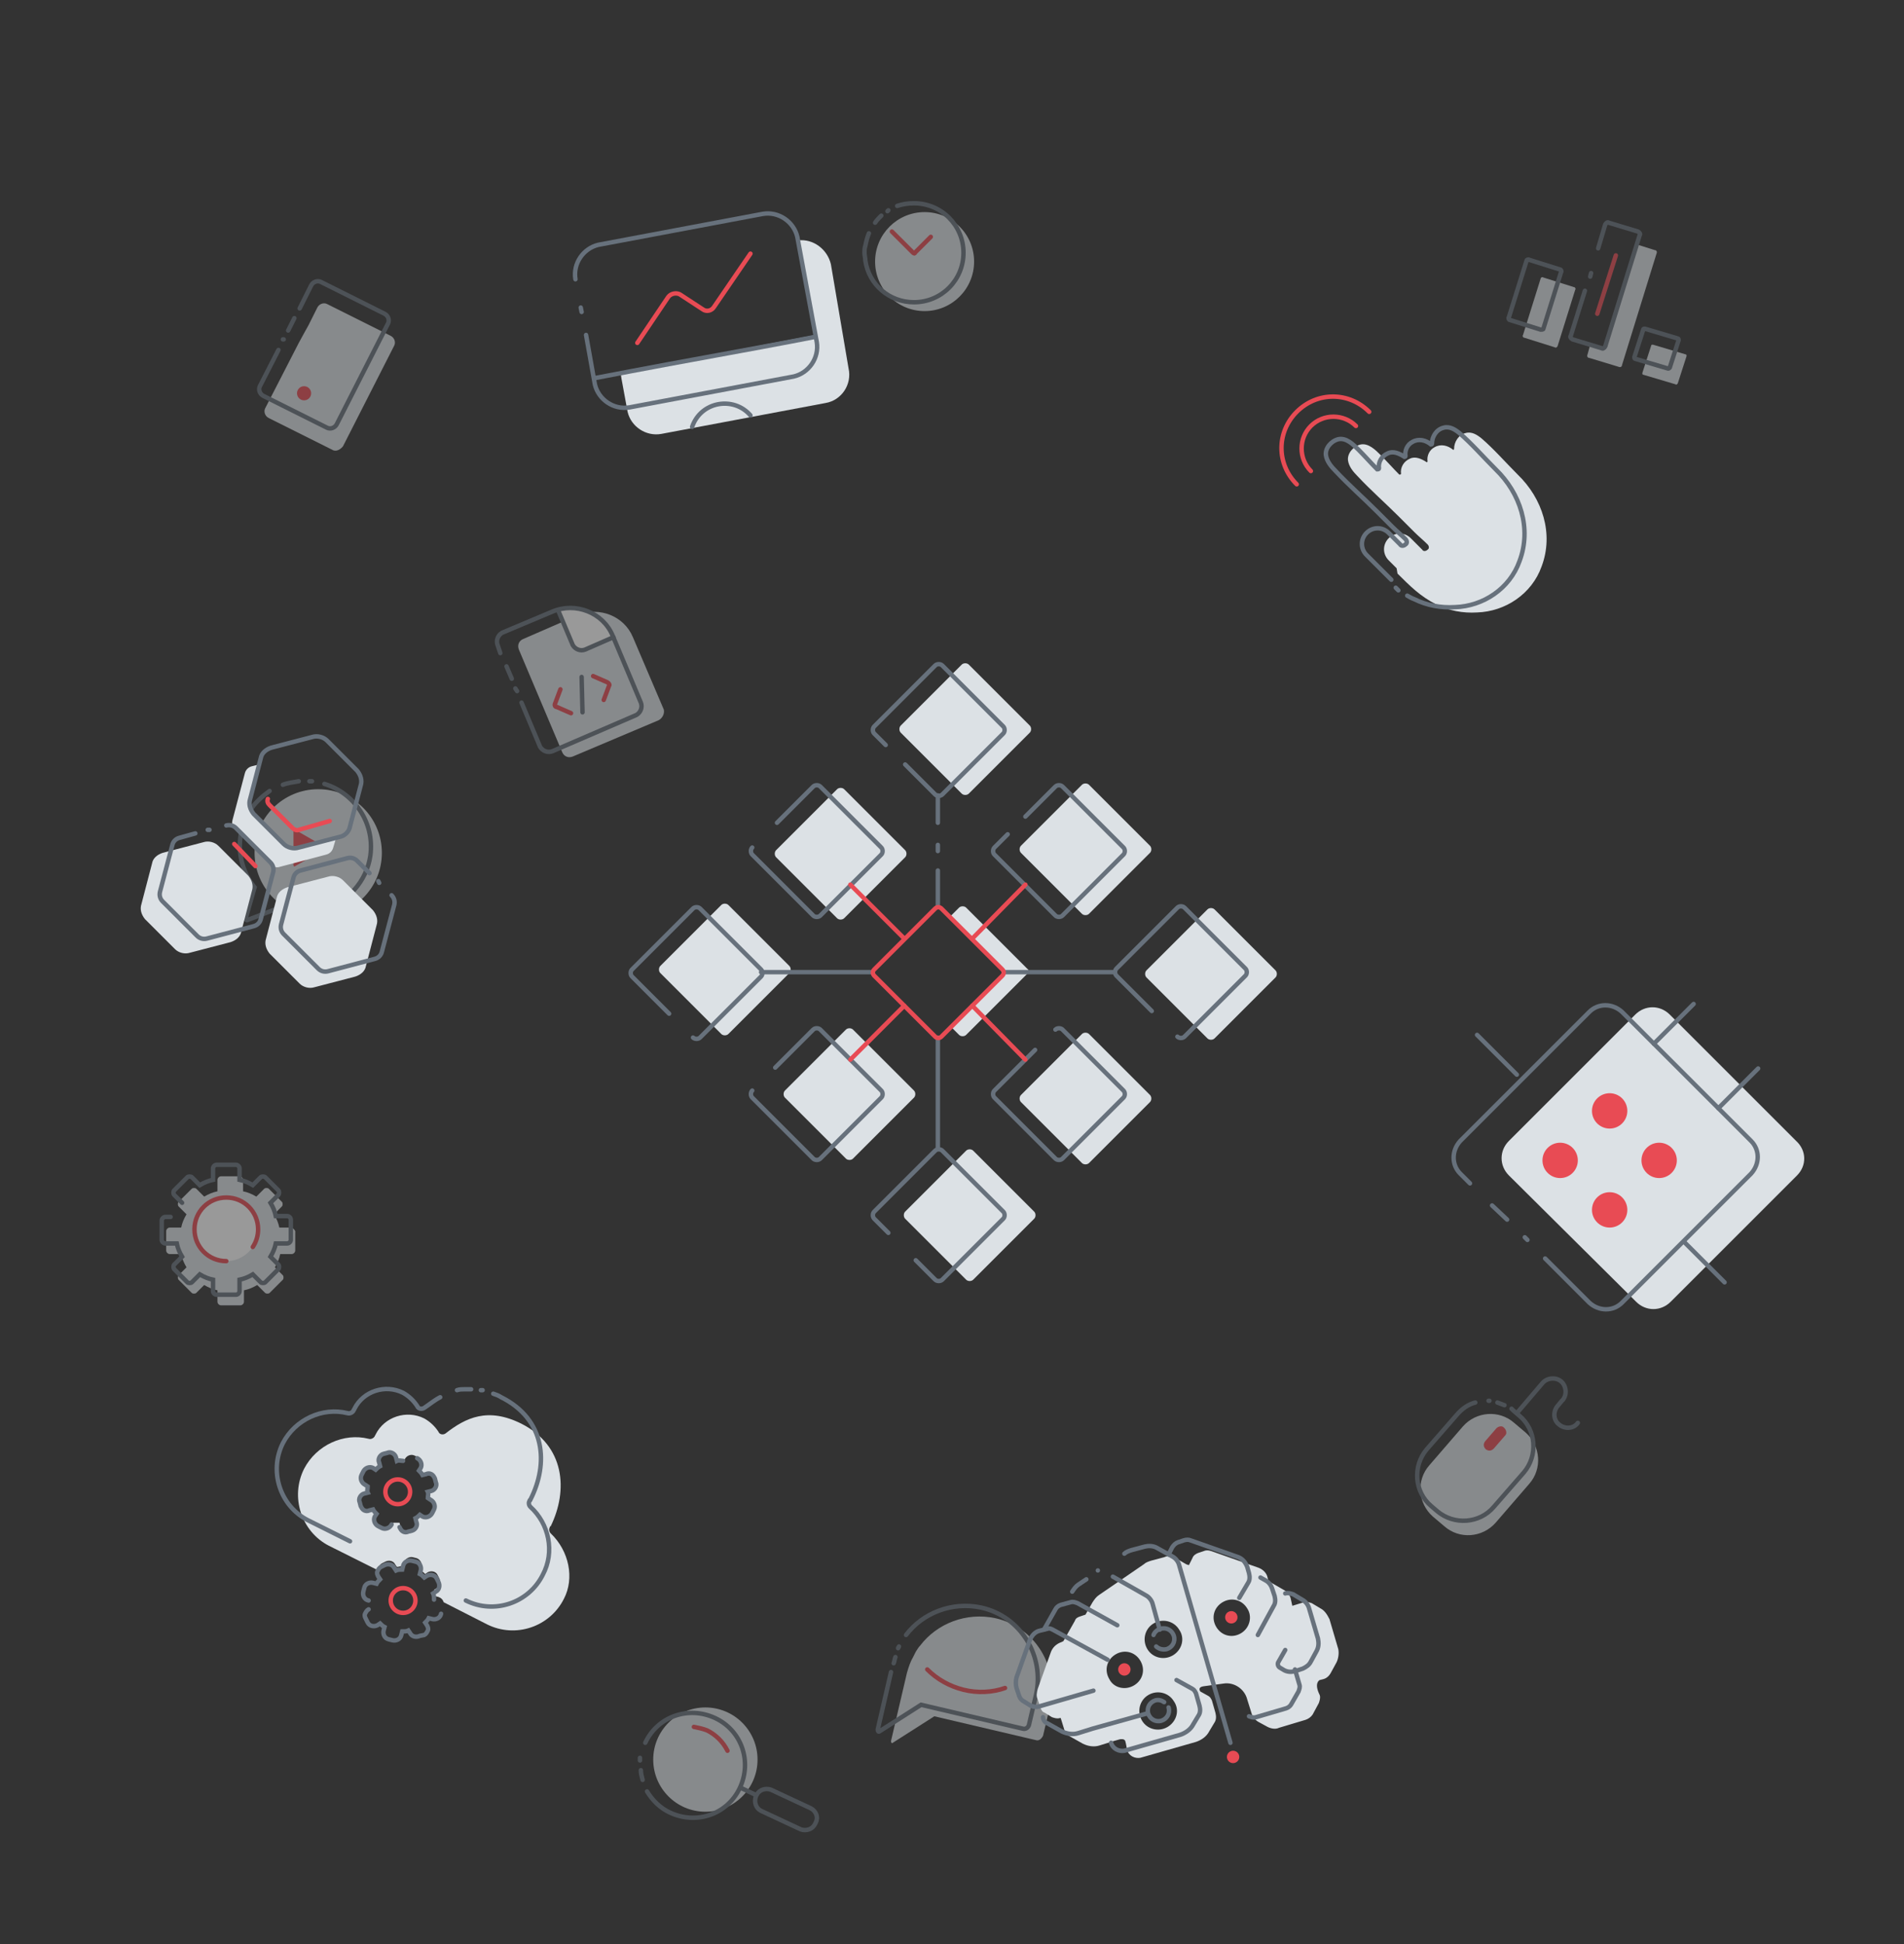 <?xml version="1.0" encoding="utf-8"?>
<!-- Generator: Adobe Illustrator 22.0.1, SVG Export Plug-In . SVG Version: 6.00 Build 0)  -->
<svg version="1.1" xmlns="http://www.w3.org/2000/svg" xmlns:xlink="http://www.w3.org/1999/xlink" x="0px" y="0px"
	 viewBox="0 0 215.4 220" enable-background="new 0 0 215.4 220" xml:space="preserve">
<rect x="0" y="0" width="215.4" height="220" fill="#333333" stroke="none"/>
<g id="center">
</g>
<g id="decorative">
	<g opacity="0.5">
		<path fill="#DCE1E5" d="M32.9,138.9h-1.3c-0.1-0.5-0.3-1-0.6-1.5l0.9-0.9c0.1-0.1,0.1-0.4,0-0.5l-1.5-1.5c-0.1-0.1-0.4-0.1-0.5,0
			l-0.9,0.9c-0.5-0.3-1-0.5-1.5-0.6v-1.3c0-0.2-0.2-0.4-0.4-0.4H25c-0.2,0-0.4,0.2-0.4,0.4v1.3c-0.5,0.1-1,0.3-1.5,0.6l-0.9-0.9
			c-0.1-0.1-0.4-0.1-0.5,0l-1.5,1.5c-0.1,0.1-0.1,0.4,0,0.5l0.9,0.9c-0.3,0.5-0.5,1-0.6,1.5h-1.3c-0.2,0-0.4,0.2-0.4,0.4v2.2
			c0,0.2,0.2,0.4,0.4,0.4h1.3c0.1,0.5,0.3,1,0.6,1.5l-0.9,0.9c-0.1,0.1-0.1,0.4,0,0.5l1.5,1.5c0.1,0.1,0.4,0.1,0.5,0l0.9-0.9
			c0.5,0.3,1,0.5,1.5,0.6v1.3c0,0.2,0.2,0.4,0.4,0.4h2.2c0.2,0,0.4-0.2,0.4-0.4v-1.3c0.5-0.1,1-0.3,1.5-0.6l0.9,0.9
			c0.1,0.1,0.4,0.1,0.5,0l1.5-1.5c0.1-0.1,0.1-0.4,0-0.5l-0.9-0.9c0.3-0.5,0.5-1,0.6-1.5h1.3c0.2,0,0.4-0.2,0.4-0.4v-2.2
			C33.3,139.1,33.1,138.9,32.9,138.9z"/>
		<path fill="none" stroke="#67717C" stroke-width="0.5" stroke-linecap="round" stroke-miterlimit="10" d="M19.3,137.7h-0.6
			c-0.2,0-0.4,0.2-0.4,0.4v2.2c0,0.2,0.2,0.4,0.4,0.4H20c0.1,0.5,0.3,1,0.6,1.5l-0.9,0.9c-0.1,0.1-0.1,0.4,0,0.5l1.5,1.5
			c0.1,0.1,0.4,0.1,0.5,0l0.9-0.9c0.5,0.3,1,0.5,1.5,0.6v1.3c0,0.2,0.2,0.4,0.4,0.4h2.2c0.2,0,0.4-0.2,0.4-0.4v-1.3
			c0.5-0.1,1-0.3,1.5-0.6l0.9,0.9c0.1,0.1,0.4,0.1,0.5,0l1.5-1.5c0.1-0.1,0.1-0.4,0-0.5l-0.9-0.9c0.3-0.5,0.5-1,0.6-1.5h1.3
			c0.2,0,0.4-0.2,0.4-0.4V138c0-0.2-0.2-0.4-0.4-0.4h-1.3c-0.1-0.5-0.3-1-0.6-1.5l0.9-0.9c0.1-0.1,0.1-0.4,0-0.5l-1.5-1.5
			c-0.1-0.1-0.4-0.1-0.5,0l-0.9,0.9c-0.5-0.3-1-0.5-1.5-0.6v-1.3c0-0.2-0.2-0.4-0.4-0.4h-2.2c-0.2,0-0.4,0.2-0.4,0.4v1.3
			c-0.5,0.1-1,0.3-1.5,0.6l-0.9-0.9c-0.1-0.1-0.4-0.1-0.5,0l-1.5,1.5c-0.1,0.1-0.1,0.4,0,0.5l0.9,0.9"/>
		<circle fill="#FFFFFF" cx="25.6" cy="139.1" r="3.6"/>
		<path fill="none" stroke="#E84B54" stroke-width="0.5" stroke-linecap="round" stroke-miterlimit="10" d="M25.6,142.7
			c-2,0-3.6-1.6-3.6-3.6s1.6-3.6,3.6-3.6s3.6,1.6,3.6,3.6c0,0.7-0.2,1.4-0.6,2"/>
	</g>
	<g id="video_1_" opacity="0.5">
		<circle fill="#DCE1E5" cx="36" cy="96.5" r="7.2"/>
		<path fill="none" stroke="#67717C" stroke-width="0.5" stroke-linecap="round" stroke-miterlimit="10" d="M33.8,88.4
			c-0.6,0.1-1.3,0.2-1.8,0.4"/>
		<path fill="none" stroke="#67717C" stroke-width="0.5" stroke-linecap="round" stroke-miterlimit="10" d="M35.3,88.4
			c-0.1,0-0.2,0-0.3,0"/>
		<path fill="none" stroke="#67717C" stroke-width="0.5" stroke-linecap="round" stroke-miterlimit="10" d="M30.5,89.5
			c-0.4,0.3-0.8,0.6-1.1,0.9c-1.2,1.1-2,2.6-2.2,4.3c-0.3,2.2,0.4,4.2,1.6,5.7l-1,3.5c0,0.1,0.1,0.3,0.2,0.2l3.9-1.5
			c1.3,0.5,2.9,0.7,4.5,0.3c2.9-0.7,5.1-3.2,5.5-6.1c0.5-3.8-1.9-7.1-5.2-8.1"/>
		<path fill="#E84B54" d="M36.7,95.8l-3.3-1.9c-0.1-0.1-0.2,0-0.2,0.1v3.9c0,0.1,0.1,0.2,0.2,0.1l3.3-1.9
			C36.8,96,36.8,95.8,36.7,95.8z"/>
	</g>
	<g id="chatbot_1_" opacity="0.5">
		<path fill="none" stroke="#67717C" stroke-width="0.5" stroke-linecap="round" stroke-miterlimit="10" d="M101.6,186.5
			c0-0.1,0.1-0.1,0.1-0.2"/>
		<path fill="none" stroke="#67717C" stroke-width="0.5" stroke-linecap="round" stroke-miterlimit="10" d="M101.1,188.2
			c0.1-0.2,0.1-0.5,0.2-0.7"/>
		<path fill="#DCE1E5" d="M117.2,196.9l-11.5-2.7l-4.7,3c-0.1,0.1-0.2,0-0.2-0.2l1.8-7.7c0.2-0.7,0.4-1.3,0.7-1.8
			c0.1-0.2,0.2-0.4,0.3-0.6c0.2-0.3,0.3-0.5,0.5-0.7c1.9-2.5,5.2-3.8,8.5-3.1l0,0c4.5,1,7.2,5.5,6.2,9.9l-0.8,3.4
			C117.8,196.8,117.5,197,117.2,196.9z"/>
		<path fill="none" stroke="#67717C" stroke-width="0.5" stroke-linecap="round" stroke-miterlimit="10" d="M102.5,185
			c1.9-2.5,5.2-3.8,8.5-3.1l0,0c4.5,1,7.2,5.5,6.2,9.9l-0.8,3.4c-0.1,0.3-0.4,0.5-0.7,0.4l-11.5-2.7l-4.7,3c-0.1,0.1-0.2,0-0.2-0.2
			l1.5-6.5"/>
		<path fill="none" stroke="#E84B54" stroke-width="0.5" stroke-linecap="round" stroke-miterlimit="10" d="M104.9,188.9
			c1.1,1.1,2.5,1.9,4.1,2.3s3.3,0.3,4.7-0.2"/>
	</g>
	<g id="pie-chart_3_" opacity="0.5">
		<path fill="#DCE1E5" d="M189.6,43.5l-3.7-1.1c-0.1,0-0.1-0.1-0.1-0.2l1-3.1c0-0.1,0.1-0.1,0.2-0.1l3.7,1.1c0.1,0,0.1,0.1,0.1,0.2
			l-1,3.1C189.7,43.5,189.6,43.6,189.6,43.5z"/>
		<path fill="#DCE1E5" d="M175.9,39.3l-3.5-1.1c-0.1,0-0.2-0.2-0.1-0.3l2-6.4c0-0.1,0.2-0.2,0.3-0.1l3.5,1.1c0.1,0,0.2,0.2,0.1,0.3
			l-2,6.4C176.1,39.3,176,39.4,175.9,39.3z"/>
		<path fill="none" stroke="#67717C" stroke-width="0.5" stroke-linecap="round" stroke-miterlimit="10" d="M174.3,37.3l-3.5-1.1
			c-0.1,0-0.2-0.2-0.1-0.3l2-6.4c0-0.1,0.2-0.2,0.3-0.1l3.5,1.1c0.1,0,0.2,0.2,0.1,0.3l-2,6.4C174.6,37.3,174.4,37.3,174.3,37.3z"/>
		<path fill="#DCE1E5" d="M187.2,28.3l-1.9-0.6l-3.5,11.5c-0.1,0.2-0.3,0.3-0.4,0.2l-1.5-0.4l-0.3,1.1c-0.1,0.2,0,0.4,0.2,0.4l3.3,1
			c0.2,0.1,0.4,0,0.4-0.2l3.9-12.6C187.5,28.5,187.4,28.3,187.2,28.3z"/>
		
			<line fill="none" stroke="#67717C" stroke-width="0.5" stroke-linecap="round" stroke-miterlimit="10" x1="179.9" y1="31.3" x2="180" y2="30.9"/>
		<path fill="none" stroke="#67717C" stroke-width="0.5" stroke-linecap="round" stroke-miterlimit="10" d="M180.8,28.1l0.8-2.7
			c0.1-0.2,0.3-0.3,0.4-0.2l3.3,1c0.2,0.1,0.3,0.3,0.2,0.4l-3.9,12.6c-0.1,0.2-0.3,0.3-0.4,0.2l-3.3-1c-0.2-0.1-0.3-0.3-0.2-0.4
			l1.6-5.1"/>
		<path fill="none" stroke="#67717C" stroke-width="0.5" stroke-linecap="round" stroke-miterlimit="10" d="M188.7,41.7l-3.7-1.1
			c-0.1,0-0.1-0.1-0.1-0.2l1-3.1c0-0.1,0.1-0.1,0.2-0.1l3.7,1.1c0.1,0,0.1,0.1,0.1,0.2l-1,3.1C188.8,41.7,188.8,41.7,188.7,41.7z"/>
		
			<line fill="none" stroke="#E84B54" stroke-width="0.5" stroke-linecap="round" stroke-miterlimit="10" x1="182.8" y1="28.9" x2="180.7" y2="35.5"/>
	</g>
	<g id="time_management_3_" opacity="0.5">
		<circle fill="#DCE1E5" cx="104.6" cy="29.6" r="5.6"/>
		<path fill="none" stroke="#67717C" stroke-width="0.5" stroke-linecap="round" stroke-miterlimit="10" d="M101.5,23.3
			c0.6-0.2,1.2-0.3,1.9-0.3c3.1,0,5.6,2.5,5.6,5.6s-2.5,5.6-5.6,5.6c-2.8,0-5.1-2-5.5-4.7c0-0.3-0.1-0.6-0.1-0.9
			c0-0.3,0-0.5,0.1-0.8c0.1-0.5,0.2-0.9,0.4-1.4"/>
		<path fill="none" stroke="#67717C" stroke-width="0.5" stroke-linecap="round" stroke-miterlimit="10" d="M100.4,23.9
			c0,0,0.1-0.1,0.1-0.1"/>
		<path fill="none" stroke="#67717C" stroke-width="0.5" stroke-linecap="round" stroke-miterlimit="10" d="M99,25.2
			c0.2-0.3,0.4-0.5,0.7-0.8"/>
		<path fill="none" stroke="#E84B54" stroke-width="0.5" stroke-linecap="round" stroke-miterlimit="10" d="M100.9,26.2l2.4,2.4
			c0.1,0.1,0.2,0.1,0.2,0l1.8-1.8"/>
	</g>
	<g opacity="0.5">
		<g>
			<path fill="none" stroke="#DCE1E5" stroke-width="1.5" stroke-linecap="round" stroke-miterlimit="10" d="M187.2,132.6
				c-0.9,1.2-2.2,2.7-3.5,2.9c-2,0.3-3.8-1.1-4.1-3.1s1.1-3.8,3.1-4.1s5.3,3,5.3,3"/>
			<path fill="none" stroke="#DCE1E5" stroke-width="1.5" stroke-linecap="round" stroke-miterlimit="10" d="M188.1,131.3
				c0,0,3.3,3.2,5.3,3s3.4-2.1,3.1-4.1s-2.1-3.4-4.1-3.1c-0.6,0.1-1.2,0.5-1.7,1"/>
		</g>
		<g>
			<path fill="none" stroke="#67717C" stroke-width="0.5" stroke-linecap="round" stroke-miterlimit="10" d="M185.9,131
				c-0.9,1.2-2.2,2.7-3.5,2.9c-2,0.3-3.8-1.1-4.1-3.1s1.1-3.8,3.1-4.1s5.3,3,5.3,3"/>
			<path fill="none" stroke="#67717C" stroke-width="0.5" stroke-linecap="round" stroke-miterlimit="10" d="M187.9,128
				c-0.1,0.1-0.1,0.2-0.2,0.3"/>
			<path fill="none" stroke="#67717C" stroke-width="0.5" stroke-linecap="round" stroke-miterlimit="10" d="M186.8,129.7
				c0,0,3.3,3.2,5.3,3s3.4-2.1,3.1-4.1s-2.1-3.4-4.1-3.1c-0.8,0.1-1.6,0.8-2.3,1.6"/>
		</g>
		<path fill="none" stroke="#E84B54" stroke-width="0.5" stroke-linecap="round" stroke-miterlimit="10" d="M182.8,132.2
			c-1.1,0.1-2.1-0.4-2.6-1.4"/>
	</g>
	<g opacity="0.5">
		<path fill="#DCE1E5" d="M37.6,50.9l-7.2-3.6c-0.4-0.2-0.6-0.7-0.4-1.1l3.8-7.4l0.6-1.1l0.5-0.9l1-2c0.2-0.4,0.7-0.6,1.1-0.4
			l7.2,3.6c0.4,0.2,0.6,0.7,0.4,1.1l-5.8,11.4C38.4,51,37.9,51.1,37.6,50.9z"/>
		
			<line fill="none" stroke="#67717C" stroke-width="0.5" stroke-linecap="round" stroke-miterlimit="10" x1="32.6" y1="37.4" x2="33.3" y2="36"/>
		
			<line fill="none" stroke="#67717C" stroke-width="0.5" stroke-linecap="round" stroke-miterlimit="10" x1="32" y1="38.4" x2="32.1" y2="38.4"/>
		<path fill="none" stroke="#67717C" stroke-width="0.5" stroke-linecap="round" stroke-miterlimit="10" d="M33.9,34.9l1.3-2.6
			c0.2-0.4,0.7-0.6,1.1-0.4l7.2,3.6c0.4,0.2,0.6,0.7,0.4,1.1l-5.8,11.4c-0.2,0.4-0.7,0.6-1.1,0.4l-7.2-3.6c-0.4-0.2-0.6-0.7-0.4-1.1
			l2.1-4.1"/>
		<circle fill="#E84B54" cx="34.4" cy="44.5" r="0.8"/>
	</g>
	<g id="BlockChain">
		<path fill="#DCE1E5" d="M116.9,97.9l-1.4-1.4c-0.2-0.2-0.2-0.6,0-0.8l6.9-6.9c0.2-0.2,0.6-0.2,0.8,0l6.9,6.9
			c0.2,0.2,0.2,0.6,0,0.8l-6.9,6.9c-0.2,0.2-0.6,0.2-0.8,0L119,100"/>
		<path fill="#DCE1E5" d="M131.1,112l-1.4-1.4c-0.2-0.2-0.2-0.6,0-0.8l6.9-6.9c0.2-0.2,0.6-0.2,0.8,0l6.9,6.9c0.2,0.2,0.2,0.6,0,0.8
			l-6.9,6.9c-0.2,0.2-0.6,0.2-0.8,0l-3.4-3.4"/>
		<path fill="#DCE1E5" d="M116.9,126.1l-1.4-1.4c-0.2-0.2-0.2-0.6,0-0.8l6.9-6.9c0.2-0.2,0.6-0.2,0.8,0l6.9,6.9
			c0.2,0.2,0.2,0.6,0,0.8l-6.9,6.9c-0.2,0.2-0.6,0.2-0.8,0l-3.4-3.4"/>
		<path fill="#DCE1E5" d="M103.8,139.3l-1.4-1.4c-0.2-0.2-0.2-0.6,0-0.8l6.9-6.9c0.2-0.2,0.6-0.2,0.8,0l6.9,6.9
			c0.2,0.2,0.2,0.6,0,0.8l-6.9,6.9c-0.2,0.2-0.6,0.2-0.8,0l-3.4-3.4"/>
		<path fill="#DCE1E5" d="M90.2,125.6l-1.4-1.4c-0.2-0.2-0.2-0.6,0-0.8l6.9-6.9c0.2-0.2,0.6-0.2,0.8,0l6.9,6.9
			c0.2,0.2,0.2,0.6,0,0.8l-6.9,6.9c-0.2,0.2-0.6,0.2-0.8,0l-3.4-3.4"/>
		<path fill="#DCE1E5" d="M76.1,111.5l-1.4-1.4c-0.2-0.2-0.2-0.6,0-0.8l6.9-6.9c0.2-0.2,0.6-0.2,0.8,0l6.9,6.9
			c0.2,0.2,0.2,0.6,0,0.8l-6.9,6.9c-0.2,0.2-0.6,0.2-0.8,0l-3.4-3.4"/>
		<path fill="#DCE1E5" d="M89.2,98.4L87.8,97c-0.2-0.2-0.2-0.6,0-0.8l6.9-6.9c0.2-0.2,0.6-0.2,0.8,0l6.9,6.9c0.2,0.2,0.2,0.6,0,0.8
			l-6.9,6.9c-0.2,0.2-0.6,0.2-0.8,0l-3.4-3.4"/>
		<path fill="#DCE1E5" d="M116.2,109.6l-6.9-6.9c-0.2-0.2-0.6-0.2-0.8,0l-1,1l5.8,5.8c0.2,0.2,0.2,0.6,0,0.8l-5.8,5.8l1,1
			c0.2,0.2,0.6,0.2,0.8,0l6.9-6.9C116.5,110.2,116.5,109.8,116.2,109.6z"/>
		<path fill="#DCE1E5" d="M103.3,84.3l-1.4-1.4c-0.2-0.2-0.2-0.6,0-0.8l6.9-6.9c0.2-0.2,0.6-0.2,0.8,0l6.9,6.9
			c0.2,0.2,0.2,0.6,0,0.8l-6.9,6.9c-0.2,0.2-0.6,0.2-0.8,0l-3.4-3.4"/>
		<path fill="none" stroke="#67717C" stroke-width="0.5" stroke-linecap="round" stroke-miterlimit="10" d="M100.2,84.3L98.9,83
			c-0.2-0.2-0.2-0.6,0-0.8l6.9-6.9c0.2-0.2,0.6-0.2,0.8,0l6.9,6.9c0.2,0.2,0.2,0.6,0,0.8l-6.9,6.9c-0.2,0.2-0.6,0.2-0.8,0l-3.4-3.4"
			/>
		<path fill="none" stroke="#67717C" stroke-width="0.5" stroke-linecap="round" stroke-miterlimit="10" d="M116,92.4l3.4-3.4
			c0.2-0.2,0.6-0.2,0.8,0l6.9,6.9c0.2,0.2,0.2,0.6,0,0.8l-6.9,6.9c-0.2,0.2-0.6,0.2-0.8,0l-6.9-6.9c-0.2-0.2-0.2-0.6,0-0.8l1.5-1.5"
			/>
		<path fill="none" stroke="#67717C" stroke-width="0.5" stroke-linecap="round" stroke-miterlimit="10" d="M130.3,114.4l-4-4
			c-0.2-0.2-0.2-0.6,0-0.8l6.9-6.9c0.2-0.2,0.6-0.2,0.8,0l6.9,6.9c0.2,0.2,0.2,0.6,0,0.8l-6.9,6.9c-0.2,0.2-0.6,0.2-0.8,0"/>
		<path fill="none" stroke="#67717C" stroke-width="0.5" stroke-linecap="round" stroke-miterlimit="10" d="M87.9,93.1L92,89
			c0.2-0.2,0.6-0.2,0.8,0l6.9,6.9c0.2,0.2,0.2,0.6,0,0.8l-6.9,6.9c-0.2,0.2-0.6,0.2-0.8,0l-6.9-6.9c-0.2-0.2-0.2-0.6,0-0.8"/>
		<path fill="none" stroke="#67717C" stroke-width="0.5" stroke-linecap="round" stroke-miterlimit="10" d="M119.4,116.5
			c0.2-0.2,0.6-0.2,0.8,0l6.9,6.9c0.2,0.2,0.2,0.6,0,0.8l-6.9,6.9c-0.2,0.2-0.6,0.2-0.8,0l-6.9-6.9c-0.2-0.2-0.2-0.6,0-0.8l4.6-4.6"
			/>
		<path fill="none" stroke="#67717C" stroke-width="0.5" stroke-linecap="round" stroke-miterlimit="10" d="M75.7,114.7l-4.2-4.2
			c-0.2-0.2-0.2-0.6,0-0.8l6.9-6.9c0.2-0.2,0.6-0.2,0.8,0l6.9,6.9c0.2,0.2,0.2,0.6,0,0.8l-6.9,6.9c-0.2,0.2-0.6,0.2-0.8,0"/>
		<path fill="none" stroke="#67717C" stroke-width="0.5" stroke-linecap="round" stroke-miterlimit="10" d="M87.7,120.8l4.3-4.3
			c0.2-0.2,0.6-0.2,0.8,0l6.9,6.9c0.2,0.2,0.2,0.6,0,0.8l-6.9,6.9c-0.2,0.2-0.6,0.2-0.8,0l-6.9-6.9c-0.2-0.2-0.2-0.6,0-0.8"/>
		<path fill="none" stroke="#67717C" stroke-width="0.5" stroke-linecap="round" stroke-miterlimit="10" d="M100.5,139.5l-1.6-1.6
			c-0.2-0.2-0.2-0.6,0-0.8l6.9-6.9c0.2-0.2,0.6-0.2,0.8,0l6.9,6.9c0.2,0.2,0.2,0.6,0,0.8l-6.9,6.9c-0.2,0.2-0.6,0.2-0.8,0l-2.2-2.2"
			/>
		
			<line fill="none" stroke="#67717C" stroke-width="0.5" stroke-linecap="round" stroke-miterlimit="10" x1="106.1" y1="117.4" x2="106.1" y2="130"/>
		
			<line fill="none" stroke="#67717C" stroke-width="0.5" stroke-linecap="round" stroke-miterlimit="10" x1="106.1" y1="98.5" x2="106.1" y2="102.6"/>
		
			<line fill="none" stroke="#67717C" stroke-width="0.5" stroke-linecap="round" stroke-miterlimit="10" x1="106.1" y1="95.6" x2="106.1" y2="96.3"/>
		
			<line fill="none" stroke="#67717C" stroke-width="0.5" stroke-linecap="round" stroke-miterlimit="10" x1="106.1" y1="90" x2="106.1" y2="93.1"/>
		
			<line fill="none" stroke="#67717C" stroke-width="0.5" stroke-linecap="round" stroke-miterlimit="10" x1="98.7" y1="110" x2="86.1" y2="110"/>
		
			<line fill="none" stroke="#67717C" stroke-width="0.5" stroke-linecap="round" stroke-miterlimit="10" x1="126.1" y1="110" x2="113.6" y2="110"/>
		
			<line fill="none" stroke="#E84B54" stroke-width="0.5" stroke-linecap="round" stroke-miterlimit="10" x1="102.3" y1="106.2" x2="96.2" y2="100.1"/>
		
			<line fill="none" stroke="#E84B54" stroke-width="0.5" stroke-linecap="round" stroke-miterlimit="10" x1="116" y1="119.9" x2="110" y2="113.8"/>
		
			<line fill="none" stroke="#E84B54" stroke-width="0.5" stroke-linecap="round" stroke-miterlimit="10" x1="110" y1="106.2" x2="116" y2="100.1"/>
		
			<line fill="none" stroke="#E84B54" stroke-width="0.5" stroke-linecap="round" stroke-miterlimit="10" x1="96.2" y1="119.9" x2="102.3" y2="113.8"/>
		<path fill="none" stroke="#E84B54" stroke-width="0.5" stroke-linecap="round" stroke-miterlimit="10" d="M105.8,117.3l-6.9-6.9
			c-0.2-0.2-0.2-0.5,0-0.7l6.9-6.9c0.2-0.2,0.5-0.2,0.7,0l6.9,6.9c0.2,0.2,0.2,0.5,0,0.7l-6.9,6.9
			C106.3,117.5,106,117.5,105.8,117.3z"/>
	</g>
</g>
<g id="elements">
	<g id="User-Experience">
		<path fill="#DCE1E5" d="M158.1,64.9c1.4,1.4,2.6,2.6,4.4,3.5c1.4,0.7,3,1,4.6,0.9c3.2-0.1,6.2-2.1,7.3-5.2
			c1.4-3.7,0.1-7.7-2.7-10.4c-1.4-1.4-2.7-2.9-4.1-4.1c-0.5-0.4-1.1-0.8-1.8-0.6c-0.8,0.2-1.3,1-1.3,1.8c0,0.1-0.1,0.1-0.1,0.1
			c-0.6-0.5-1.4-0.7-2.1-0.3c-0.6,0.3-0.9,1-0.8,1.6c0,0.1-0.1,0.1-0.1,0.1c-0.6-0.4-1.3-0.7-1.9-0.4c-0.7,0.3-1.1,1-1,1.7
			c0,0.1-0.1,0.1-0.2,0.1c-0.7-0.7-1.4-1.5-2.1-2.2c-0.6-0.6-1.4-1.4-2.3-1.2c-0.8,0.2-1.5,1-1.4,1.8c0.1,0.7,0.6,1.3,1.1,1.8
			c1.5,1.6,3.1,3,4.6,4.5c0.6,0.6,1.2,1.2,1.8,1.8c0.5,0.5,1,0.9,1.5,1.4l0,0c0.2,0.2,0.2,0.5,0,0.6l0,0c-0.2,0.2-0.5,0.2-0.6,0l0,0
			l-1.3-1.3c-0.7-0.7-1.8-0.7-2.5,0v0c-0.7,0.7-0.7,1.8,0,2.5l0.9,0.9L158.1,64.9z"/>
		<path fill="none" stroke="#67717C" stroke-width="0.5" stroke-linecap="round" stroke-miterlimit="10" d="M159.2,67.4
			c0.2,0.1,0.5,0.3,0.8,0.4c1.4,0.7,3,1,4.6,0.9c3.2-0.1,6.2-2.1,7.3-5.2c1.4-3.7,0.1-7.7-2.7-10.4c-1.4-1.4-2.7-2.9-4.1-4.1
			c-0.5-0.4-1.1-0.8-1.8-0.6c-0.8,0.2-1.3,1-1.3,1.8c0,0.1-0.1,0.1-0.1,0.1c-0.6-0.5-1.4-0.7-2.1-0.3c-0.6,0.3-0.9,1-0.8,1.6
			c0,0.1-0.1,0.1-0.1,0.1c-0.6-0.4-1.3-0.7-1.9-0.4c-0.7,0.3-1.1,1-1,1.7c0,0.1-0.1,0.1-0.2,0.1c-0.7-0.7-1.4-1.5-2.1-2.2
			c-0.6-0.6-1.4-1.4-2.3-1.2c-0.8,0.2-1.5,1-1.4,1.8c0.1,0.7,0.6,1.3,1.1,1.8c1.5,1.6,3.1,3,4.6,4.5c0.6,0.6,1.2,1.2,1.8,1.8
			c0.5,0.5,1,0.9,1.5,1.4l0,0c0.2,0.2,0.2,0.5,0,0.6l0,0c-0.2,0.2-0.5,0.2-0.6,0l0,0l-1.3-1.3c-0.7-0.7-1.8-0.7-2.5,0h0
			c-0.7,0.7-0.7,1.8,0,2.5l0.9,0.9l0.3,0.3c0.5,0.5,1.1,1.1,1.6,1.6"/>
		<path fill="none" stroke="#67717C" stroke-width="0.5" stroke-linecap="round" stroke-miterlimit="10" d="M157.9,66.5
			c0.1,0.1,0.2,0.2,0.3,0.3"/>
		<path fill="none" stroke="#E84B54" stroke-width="0.5" stroke-linecap="round" stroke-miterlimit="10" d="M148.3,53.3
			c-1.4-1.4-1.4-3.7,0-5.1s3.7-1.4,5.1,0"/>
		<path fill="none" stroke="#E84B54" stroke-width="0.5" stroke-linecap="round" stroke-miterlimit="10" d="M146.7,54.8
			c-2.3-2.3-2.3-5.9,0-8.2c2.3-2.3,5.9-2.3,8.2,0"/>
	</g>
	<g id="Dev-Ops">
		<path fill="#DCE1E5" d="M62.3,173.5c-0.2-0.2-0.2-0.5-0.1-0.7c0,0,0-0.1,0.1-0.1c2-4.1,1.6-9.1-3.3-11.6c-3.8-1.9-6.3-0.7-8.6,1.1
			c-0.3,0.2-0.7,0.1-0.8-0.2c-0.4-0.6-0.9-1.1-1.6-1.5c-2-1-4.5-0.2-5.5,1.8c0,0.1-0.1,0.1-0.1,0.2c-0.1,0.2-0.4,0.4-0.7,0.3
			c-2.8-0.7-5.9,0.7-7.3,3.4c-1.6,3.2-0.3,7.1,2.8,8.7l5.6,2.8c0-0.1,0-0.2,0-0.3l0,0c0.1-0.2,0.2-0.4,0.4-0.5l0.4-0.2
			c0.4-0.2,0.9-0.1,1.1,0.3l0.2,0.3c0.2,0,0.4-0.1,0.7-0.1l0.1-0.4c0.1-0.4,0.6-0.7,1-0.6l0.4,0.1c0.4,0.1,0.7,0.6,0.6,1l-0.1,0.4
			c0.2,0.1,0.4,0.3,0.5,0.4l0.3-0.2c0.4-0.2,0.9-0.1,1.1,0.3l0.2,0.4c0.2,0.4,0.1,0.9-0.3,1.1l-0.3,0.2c0,0.2,0.1,0.4,0.1,0.7
			l0.4,0.1c0.3,0.1,0.5,0.3,0.6,0.6l4.9,2.5c3.2,1.6,7.1,0.3,8.7-2.9C65,178.6,64.4,175.5,62.3,173.5z M49,171.1
			c-0.2,0.4-0.7,0.6-1.1,0.4l-0.3-0.2c-0.2,0.2-0.3,0.3-0.5,0.4l0.1,0.4c0.1,0.4-0.1,0.9-0.5,1l-0.4,0.1c-0.2,0.1-0.4,0.1-0.6,0
			s-0.3-0.3-0.4-0.5l-0.1-0.4c-0.2,0-0.5,0-0.7,0l-0.2,0.3c-0.2,0.4-0.7,0.6-1.1,0.4l-0.4-0.2c-0.4-0.2-0.6-0.7-0.4-1.1l0.2-0.3
			c-0.2-0.2-0.3-0.3-0.4-0.5l-0.4,0.1c-0.2,0.1-0.4,0.1-0.6,0l0,0c-0.2-0.1-0.3-0.3-0.4-0.5l-0.1-0.4c-0.1-0.4,0.1-0.9,0.5-1
			l0.4-0.1c0-0.2,0-0.5,0-0.7l-0.3-0.2c-0.4-0.2-0.6-0.7-0.4-1.1l0.2-0.4c0.2-0.4,0.7-0.6,1.1-0.4l0.3,0.2c0.2-0.2,0.3-0.3,0.5-0.4
			l-0.1-0.4c-0.1-0.4,0.1-0.9,0.5-1l0.4-0.1c0.4-0.1,0.9,0.1,1,0.5l0.1,0.4c0.2,0,0.5,0,0.7,0l0.2-0.3c0.2-0.4,0.7-0.6,1.1-0.4
			l0.4,0.2c0.4,0.2,0.6,0.7,0.4,1.1l-0.2,0.3c0.2,0.2,0.3,0.3,0.4,0.5l0.4-0.1c0.2-0.1,0.4-0.1,0.6,0c0.2,0.1,0.3,0.3,0.4,0.5
			l0.1,0.4c0.1,0.4-0.1,0.9-0.5,1l-0.4,0.1c0,0.2,0,0.5,0,0.7l0.3,0.2c0.4,0.2,0.6,0.7,0.4,1.1L49,171.1z"/>
		<g>
			<path id="XMLID_26_" fill="none" stroke="#67717C" stroke-width="0.5" stroke-linecap="round" stroke-miterlimit="10" d="
				M41.7,182.1c-0.2,0.1-0.3,0.3-0.4,0.5s0,0.4,0.1,0.6l0.2,0.4c0.2,0.4,0.7,0.5,1.1,0.3l0.3-0.2c0.2,0.2,0.3,0.3,0.5,0.4l-0.1,0.4
				c-0.1,0.4,0.1,0.9,0.6,1l0.4,0.1c0.4,0.1,0.9-0.1,1-0.6l0.1-0.4c0.2,0,0.5,0,0.7-0.1l0.2,0.3c0.2,0.4,0.7,0.5,1.1,0.3L48,185
				c0.2-0.1,0.3-0.3,0.4-0.5l0,0c0.1-0.2,0-0.4-0.1-0.6l-0.2-0.3c0.2-0.2,0.3-0.3,0.4-0.5l0.4,0.1c0.4,0.1,0.9-0.1,1-0.6"/>
			<path id="XMLID_24_" fill="none" stroke="#67717C" stroke-width="0.5" stroke-linecap="round" stroke-miterlimit="10" d="
				M49.1,181c0-0.2,0-0.5-0.1-0.7l0.3-0.2c0.4-0.2,0.5-0.7,0.3-1.1l-0.2-0.4c-0.2-0.4-0.7-0.5-1.1-0.3l-0.3,0.2
				c-0.2-0.2-0.3-0.3-0.5-0.4l0.1-0.4c0.1-0.4-0.1-0.9-0.6-1l-0.4-0.1c-0.4-0.1-0.9,0.1-1,0.6l-0.1,0.4c-0.2,0-0.5,0-0.7,0.1
				l-0.2-0.3c-0.2-0.4-0.7-0.5-1.1-0.3l-0.4,0.2c-0.2,0.1-0.3,0.3-0.4,0.5l0,0c-0.1,0.2,0,0.4,0.1,0.6l0.2,0.3
				c-0.2,0.2-0.3,0.3-0.4,0.5l-0.4-0.1c-0.4-0.1-0.9,0.1-1,0.6l-0.1,0.4c-0.1,0.4,0.1,0.9,0.6,1"/>
			
				<circle id="XMLID_23_" fill="none" stroke="#E84B54" stroke-width="0.5" stroke-linecap="round" stroke-miterlimit="10" cx="45.6" cy="181.1" r="1.4"/>
		</g>
		<g>
			<path id="XMLID_22_" fill="none" stroke="#67717C" stroke-width="0.5" stroke-linecap="round" stroke-miterlimit="10" d="
				M45.2,172.8c0.1,0.2,0.2,0.4,0.4,0.5c0.2,0.1,0.4,0.1,0.6,0l0.4-0.1c0.4-0.1,0.7-0.6,0.5-1l-0.1-0.4c0.2-0.1,0.4-0.3,0.5-0.4
				l0.3,0.2c0.4,0.2,0.9,0,1.1-0.4l0.2-0.4c0.2-0.4,0-0.9-0.4-1.1l-0.3-0.2c0-0.2,0.1-0.5,0-0.7l0.4-0.1c0.4-0.1,0.7-0.6,0.5-1
				l-0.1-0.4c-0.1-0.2-0.2-0.4-0.4-0.5l0,0c-0.2-0.1-0.4-0.1-0.6,0l-0.4,0.1c-0.1-0.2-0.3-0.4-0.4-0.5l0.2-0.3
				c0.2-0.4,0-0.9-0.4-1.1"/>
			<path id="XMLID_21_" fill="none" stroke="#67717C" stroke-width="0.5" stroke-linecap="round" stroke-miterlimit="10" d="
				M45.6,165.3c-0.2,0-0.5-0.1-0.7,0l-0.1-0.4c-0.1-0.4-0.6-0.7-1-0.5l-0.4,0.1c-0.4,0.1-0.7,0.6-0.5,1l0.1,0.4
				c-0.2,0.1-0.4,0.3-0.5,0.4l-0.3-0.2c-0.4-0.2-0.9,0-1.1,0.4l-0.2,0.4c-0.2,0.4,0,0.9,0.4,1.1l0.3,0.2c0,0.2-0.1,0.5,0,0.7
				l-0.4,0.1c-0.4,0.1-0.7,0.6-0.5,1l0.1,0.4c0.1,0.2,0.2,0.4,0.4,0.5l0,0c0.2,0.1,0.4,0.1,0.6,0l0.4-0.1c0.1,0.2,0.3,0.4,0.4,0.5
				l-0.2,0.3c-0.2,0.4,0,0.9,0.4,1.1l0.4,0.2c0.4,0.2,0.9,0,1.1-0.4"/>
			
				<circle id="XMLID_20_" fill="none" stroke="#E84B54" stroke-width="0.5" stroke-linecap="round" stroke-miterlimit="10" cx="45" cy="168.8" r="1.4"/>
		</g>
		<g id="XMLID_19_">
			<path id="MobileMe_28_" fill="none" stroke="#67717C" stroke-width="0.5" stroke-linecap="round" stroke-miterlimit="10" d="
				M55.8,157.7c0.3,0.1,0.6,0.2,0.9,0.4c5,2.5,5.4,7.5,3.3,11.6c0,0,0,0.1-0.1,0.1c-0.1,0.2-0.1,0.5,0.1,0.7
				c2.1,1.9,2.8,5.1,1.4,7.7c-1.6,3.2-5.5,4.5-8.7,2.9"/>
			<path id="MobileMe_27_" fill="none" stroke="#67717C" stroke-width="0.5" stroke-linecap="round" stroke-miterlimit="10" d="
				M54.4,157.3c0.1,0,0.1,0,0.2,0"/>
			<path id="MobileMe_26_" fill="none" stroke="#67717C" stroke-width="0.5" stroke-linecap="round" stroke-miterlimit="10" d="
				M51.7,157.3c0.3-0.1,0.5-0.1,0.8-0.1c0,0,0.4,0,0.6,0c0.1,0,0.1,0,0.2,0"/>
			<path id="MobileMe_25_" fill="none" stroke="#67717C" stroke-width="0.5" stroke-linecap="round" stroke-miterlimit="10" d="
				M49.8,158.1c-0.6,0.3-1.2,0.8-1.8,1.2c-0.3,0.2-0.7,0.1-0.8-0.2c-0.4-0.6-0.9-1.1-1.6-1.5c-2-1-4.5-0.2-5.5,1.8
				c0,0.1-0.1,0.1-0.1,0.2c-0.1,0.2-0.4,0.4-0.7,0.3c-2.8-0.7-5.9,0.7-7.3,3.4c-1.6,3.2-0.3,7.1,2.8,8.7l4.8,2.4"/>
		</g>
	</g>
	<g id="Machine-Learning">
		<path fill="#DCE1E5" d="M149.4,182l-1-0.6c-0.3-0.1-0.6-0.2-0.9-0.1l-1.3,0.4l-0.2-0.9c-0.1-0.3-0.3-0.6-0.6-0.8l-1.9-1.1
			l-0.1-0.4c-0.1-0.5-0.5-0.9-1-1.1l-5.4-1.9c-0.3-0.1-0.6-0.1-0.8,0l-0.6,0.2c-0.3,0.1-0.6,0.3-0.7,0.6l-0.4,0.8l-0.3-0.1l-1.2-0.7
			c-0.4-0.2-0.9-0.3-1.3-0.1l-1.5,0.4c-0.3,0.1-0.6,0.2-0.8,0.4l-5.1,3.5c-0.3,0.2-0.5,0.5-0.7,0.8l-0.8,1.4l-0.6,0.2
			c-0.3,0.1-0.5,0.2-0.6,0.5l-1.3,2.3l-0.2,0.1c-0.6,0.2-1,0.6-1.2,1.1l-1.5,4.2c-0.1,0.4-0.2,0.8,0,1.2l0.3,0.9
			c0.1,0.3,0.2,0.5,0.5,0.6l0.8,0.5c0.3,0.1,0.6,0.2,0.9,0.1l0.1,0l0.4,1.3c0.1,0.3,0.3,0.5,0.5,0.7l1.6,0.9
			c0.6,0.3,1.3,0.4,1.9,0.2l1.6-0.5l0.7-0.2c0,0,0.5-0.1,0.6,0.2c0.1,0.3,0.2,1,0.2,1c0.2,0.7,0.9,1,1.5,0.9l6.3-1.8
			c0.6-0.2,1.2-0.6,1.5-1.2l0.6-1c0.2-0.3,0.2-0.7,0.1-1.1l-0.4-1.4c-0.1-0.2-0.2-0.4-0.4-0.5l-0.9-0.5c0,0-0.4-0.5,0.4-0.6l2.2-0.3
			c1.2-0.2,2.4,0.6,2.7,1.8l0.5,1.6c0.1,0.4,0.4,0.7,0.7,0.9l1.1,0.6c0.4,0.2,0.9,0.3,1.3,0.1l3-0.9c0.3-0.1,0.6-0.3,0.8-0.6
			l0.7-1.3c0.1-0.3,0.2-0.6,0.1-0.9c-0.7-1.4,0-1.7,0-1.7l0.4-0.1c0.4-0.1,0.7-0.4,0.9-0.8l0.6-1.1c0.2-0.4,0.3-1,0.2-1.5l-1-3.4
			C150.1,182.6,149.8,182.2,149.4,182z M125.5,190c-0.6-1-0.3-2.2,0.7-2.8c1-0.6,2.2-0.3,2.8,0.7c0.6,1,0.3,2.2-0.7,2.8
			C127.3,191.3,126,191,125.5,190z M132.1,195.4c-1,0.6-2.3,0.3-2.9-0.7c-0.6-1-0.3-2.3,0.7-2.9c1-0.6,2.3-0.3,2.9,0.7
			C133.5,193.5,133.1,194.8,132.1,195.4z M132.7,187.3c-1,0.6-2.3,0.3-2.9-0.7c-0.6-1-0.3-2.3,0.7-2.9c1-0.6,2.3-0.3,2.9,0.7
			C134.1,185.4,133.7,186.7,132.7,187.3z M140.4,184.8c-1,0.6-2.2,0.3-2.8-0.7c-0.6-1-0.3-2.2,0.7-2.8c1-0.6,2.2-0.3,2.8,0.7
			C141.7,182.9,141.4,184.2,140.4,184.8z"/>
		<g>
			<g>
				<path fill="none" stroke="#67717C" stroke-width="0.5" stroke-linecap="round" stroke-miterlimit="10" d="M125.7,197.2
					c0.2,0.7,0.9,1,1.5,0.9l6.3-1.8c0.6-0.2,1.2-0.6,1.5-1.2l0.6-1c0.2-0.3,0.2-0.7,0.1-1.1l-0.4-1.4c-0.1-0.2-0.2-0.4-0.4-0.5
					l-1.8-1"/>
				<path fill="none" stroke="#67717C" stroke-width="0.5" stroke-linecap="round" stroke-miterlimit="10" d="M129.7,193.9l-6.1,1.7
					l-1.6,0.5c-0.6,0.2-1.3,0.1-1.9-0.2l-1.6-0.9c-0.3-0.1-0.5-0.4-0.5-0.7"/>
				<path fill="none" stroke="#67717C" stroke-width="0.5" stroke-linecap="round" stroke-miterlimit="10" d="M123.7,191.3l-6.2,1.8
					c-0.3,0.1-0.6,0-0.9-0.1l-0.8-0.5c-0.2-0.1-0.4-0.3-0.5-0.6l-0.3-0.9c-0.1-0.4-0.1-0.8,0-1.2l1.5-4.2c0.2-0.5,0.6-1,1.2-1.1
					l0.8-0.2c0.2-0.1,0.4,0,0.6,0.1l6.2,3.4"/>
				<path fill="none" stroke="#67717C" stroke-width="0.5" stroke-linecap="round" stroke-miterlimit="10" d="M118.1,184.4l1.3-2.3
					c0.1-0.2,0.3-0.4,0.6-0.5l1.1-0.3c0.3-0.1,0.5,0,0.8,0.1l4.5,2.5"/>
				<path fill="none" stroke="#67717C" stroke-width="0.5" stroke-linecap="round" stroke-miterlimit="10" d="M127.2,175.8
					c0.2-0.2,0.5-0.3,0.8-0.4l1.5-0.4c0.4-0.1,0.9-0.1,1.3,0.1l1.8,1c0.4,0.2,0.7,0.6,0.8,1l5.8,20.1"/>
				<path fill="none" stroke="#67717C" stroke-width="0.5" stroke-linecap="round" stroke-miterlimit="10" d="M124.4,177.7"/>
				
					<line fill="none" stroke="#67717C" stroke-width="0.5" stroke-linecap="round" stroke-miterlimit="10" x1="124.2" y1="177.7" x2="124.2" y2="177.7"/>
				<path fill="none" stroke="#67717C" stroke-width="0.5" stroke-linecap="round" stroke-miterlimit="10" d="M121.3,180.1
					c0.2-0.3,0.4-0.6,0.7-0.8l0.9-0.6"/>
				<path fill="none" stroke="#67717C" stroke-width="0.5" stroke-linecap="round" stroke-miterlimit="10" d="M125.9,178.4l3.7,2.1
					c0.4,0.2,0.7,0.6,0.8,1l0.8,2.9"/>
				<path fill="none" stroke="#67717C" stroke-width="0.5" stroke-linecap="round" stroke-miterlimit="10" d="M132.2,175.9l0.4-0.8
					c0.2-0.3,0.4-0.5,0.7-0.6l0.6-0.2c0.3-0.1,0.6-0.1,0.8,0l5.4,1.9c0.5,0.2,0.8,0.6,1,1.1l0.2,0.7c0.1,0.4,0.1,0.8-0.1,1.1l-1,1.7
					"/>
				<path fill="none" stroke="#67717C" stroke-width="0.5" stroke-linecap="round" stroke-miterlimit="10" d="M142.6,178.5l0.7,0.4
					c0.3,0.2,0.5,0.5,0.6,0.8l0.3,0.9c0.1,0.4,0.1,0.8-0.1,1.1l-1.8,3.3"/>
				<path fill="none" stroke="#67717C" stroke-width="0.5" stroke-linecap="round" stroke-miterlimit="10" d="M145.4,180.3
					c0.3-0.1,0.6,0,0.9,0.1l1,0.6c0.4,0.2,0.7,0.6,0.8,1l1,3.4c0.1,0.5,0.1,1-0.2,1.5l-0.6,1.1c-0.2,0.4-0.5,0.6-0.9,0.8l-0.9,0.3
					c-0.4,0.1-0.8,0.1-1.2-0.1l-0.5-0.3c-0.2-0.1-0.3-0.4-0.2-0.6l0.8-1.4"/>
				<path fill="none" stroke="#67717C" stroke-width="0.5" stroke-linecap="round" stroke-miterlimit="10" d="M146.5,188.9l0.5,1.7
					c0.1,0.3,0,0.5-0.1,0.8l-0.8,1.4c-0.1,0.2-0.3,0.4-0.6,0.5l-3.4,1c-0.3,0.1-0.5,0-0.8-0.1"/>
				<path fill="none" stroke="#67717C" stroke-width="0.5" stroke-linecap="round" stroke-miterlimit="10" d="M130.5,185
					c0.1-0.3,0.4-0.6,0.8-0.7c0.7-0.2,1.3,0.2,1.5,0.8c0.2,0.7-0.2,1.3-0.8,1.5c-0.4,0.1-0.9,0-1.2-0.3"/>
				<path fill="none" stroke="#67717C" stroke-width="0.5" stroke-linecap="round" stroke-miterlimit="10" d="M132.2,193.2
					c0.2,0.7-0.2,1.3-0.8,1.5c-0.7,0.2-1.3-0.2-1.5-0.8c-0.2-0.7,0.2-1.3,0.8-1.5c0.4-0.1,0.7,0,1,0.2"/>
			</g>
			<circle fill="#E84B54" cx="127.2" cy="188.9" r="0.7"/>
			<circle fill="#E84B54" cx="139.5" cy="198.8" r="0.7"/>
			<circle fill="#E84B54" cx="139.3" cy="183" r="0.7"/>
		</g>
	</g>
	<g id="Micro-Services">
		<path fill="#DCE1E5" d="M27.3,105.4l1.2-4.6c0.2-0.6,0-1.2-0.4-1.7l-3.4-3.4c-0.4-0.4-1.1-0.6-1.7-0.4l-4.6,1.2
			c-0.6,0.2-1.1,0.6-1.2,1.2l-1.2,4.6c-0.2,0.6,0,1.2,0.4,1.7l3.4,3.4c0.4,0.4,1.1,0.6,1.7,0.4l4.6-1.2
			C26.7,106.4,27.2,106,27.3,105.4z"/>
		<path fill="#DCE1E5" d="M41.4,109.3l1.2-4.6c0.2-0.6,0-1.2-0.4-1.7l-3.4-3.4c-0.4-0.4-1.1-0.6-1.7-0.4l-4.6,1.2
			c-0.6,0.2-1.1,0.6-1.2,1.2l-1.2,4.6c-0.2,0.6,0,1.2,0.4,1.7l3.4,3.4c0.4,0.4,1.1,0.6,1.7,0.4l4.6-1.2
			C40.8,110.3,41.3,109.9,41.4,109.3z"/>
		<path fill="#DCE1E5" d="M31.6,98.1l5.3-1.4c0.4-0.1,0.7-0.4,0.8-0.8l0.3-1l-4.6,1.2c-0.4,0.1-0.8,0-1.1-0.3l-3.9-3.9
			c-0.3-0.3-0.4-0.7-0.3-1.1l1.2-4.3l-0.8,0.2c-0.4,0.1-0.7,0.4-0.8,0.8l-1.4,5.3c-0.1,0.4,0,0.8,0.3,1.1l3.9,3.9
			C30.9,98.1,31.3,98.2,31.6,98.1z"/>
		<path fill="none" stroke="#67717C" stroke-width="0.5" stroke-linecap="round" stroke-miterlimit="10" d="M39.6,93.5l1.2-4.6
			c0.2-0.6,0-1.2-0.4-1.7L37,83.8c-0.4-0.4-1.1-0.6-1.7-0.4l-4.6,1.2c-0.6,0.2-1.1,0.6-1.2,1.2l-1.2,4.6c-0.2,0.6,0,1.2,0.4,1.7
			l3.4,3.4c0.4,0.4,1.1,0.6,1.7,0.4l4.6-1.2C39,94.6,39.5,94.1,39.6,93.5z"/>
		<path fill="none" stroke="#E84B54" stroke-width="0.5" stroke-linecap="round" stroke-miterlimit="10" d="M30.3,90.4
			c-0.1,0.3,0,0.5,0.2,0.7l2.6,2.6c0.2,0.2,0.5,0.3,0.7,0.2l3.5-1"/>
		<path fill="none" stroke="#67717C" stroke-width="0.5" stroke-linecap="round" stroke-miterlimit="10" d="M22.1,94.3l-1.8,0.5
			c-0.4,0.1-0.7,0.4-0.8,0.8l-1.4,5.3c-0.1,0.4,0,0.8,0.3,1.1l3.9,3.9c0.3,0.3,0.7,0.4,1.1,0.3l5.3-1.4c0.4-0.1,0.7-0.4,0.8-0.8
			l1.4-5.3c0.1-0.4,0-0.8-0.3-1.1l-3.9-3.9c-0.3-0.3-0.7-0.4-1.1-0.3"/>
		
			<line fill="none" stroke="#67717C" stroke-width="0.5" stroke-linecap="round" stroke-miterlimit="10" x1="23.7" y1="93.9" x2="23.5" y2="93.9"/>
		<path fill="none" stroke="#67717C" stroke-width="0.5" stroke-linecap="round" stroke-miterlimit="10" d="M41.8,98.8l-1.4-1.4
			c-0.3-0.3-0.7-0.4-1.1-0.3L34,98.5c-0.4,0.1-0.7,0.4-0.8,0.8l-1.4,5.3c-0.1,0.4,0,0.8,0.3,1.1l3.9,3.9c0.3,0.3,0.7,0.4,1.1,0.3
			l5.3-1.4c0.4-0.1,0.7-0.4,0.8-0.8l1.4-5.3c0.1-0.4,0-0.8-0.3-1.1"/>
		
			<line fill="none" stroke="#67717C" stroke-width="0.5" stroke-linecap="round" stroke-miterlimit="10" x1="42.9" y1="99.9" x2="42.8" y2="99.7"/>
		
			<line fill="none" stroke="#E84B54" stroke-width="0.5" stroke-linecap="round" stroke-miterlimit="10" x1="28.9" y1="98" x2="26.5" y2="95.5"/>
	</g>
	<g id="Business-inteligence">
		<path fill="#DCE1E5" d="M90.3,27.2l2,10.7l-22.1,4.2l0.1,0.7l0.7,3.8c0.4,1.7,2.1,2.8,3.8,2.5l18.6-3.5c1.8-0.3,3-2.1,2.6-3.9
			L94,29.9C93.6,28.2,92,27,90.3,27.2z"/>
		
			<line fill="none" stroke="#67717C" stroke-width="0.5" stroke-linecap="round" stroke-miterlimit="10" x1="65.8" y1="35.3" x2="65.7" y2="34.8"/>
		<path fill="none" stroke="#67717C" stroke-width="0.5" stroke-linecap="round" stroke-miterlimit="10" d="M65.1,31.6
			c-0.3-1.8,0.9-3.5,2.6-3.9l18.6-3.5c1.8-0.3,3.5,0.9,3.9,2.6l2.2,11.9c0.3,1.8-0.9,3.5-2.6,3.9l-18.6,3.5
			c-1.8,0.3-3.5-0.9-3.9-2.6l-1-5.6"/>
		<path fill="none" stroke="#67717C" stroke-width="0.5" stroke-linecap="round" stroke-miterlimit="10" d="M92.3,38.1
			c0,0-3.5,0.7-11.2,2.1s-13.9,2.6-13.9,2.6s6.2-1.2,13.9-2.6S92.3,38.1,92.3,38.1z"/>
		<path fill="none" stroke="#E84B54" stroke-width="0.5" stroke-linecap="round" stroke-miterlimit="10" d="M72.1,38.8l3.5-5.2
			c0.3-0.4,0.9-0.5,1.3-0.3l2.6,1.7c0.4,0.3,1,0.2,1.3-0.3l4.1-6"/>
		<path fill="none" stroke="#67717C" stroke-width="0.5" stroke-linecap="round" stroke-miterlimit="10" d="M84.9,47L84.9,47
			c-1.9-2.2-5.6-1.6-6.6,1.3v0"/>
	</g>
	<g id="Distributed-Computing">
		<path fill="#DCE1E5" d="M203.3,133l-14.3,14.3c-1.1,1.1-2.8,1.1-3.9,0L170.7,133c-1.1-1.1-1.1-2.8,0-3.9l14.3-14.3
			c1.1-1.1,2.8-1.1,3.9,0l14.3,14.3C204.4,130.2,204.4,131.9,203.3,133z"/>
		
			<line fill="none" stroke="#67717C" stroke-width="0.5" stroke-linecap="round" stroke-miterlimit="10" x1="172.8" y1="140.3" x2="172.5" y2="140"/>
		
			<line fill="none" stroke="#67717C" stroke-width="0.5" stroke-linecap="round" stroke-miterlimit="10" x1="170.5" y1="138" x2="168.8" y2="136.4"/>
		<path fill="none" stroke="#67717C" stroke-width="0.5" stroke-linecap="round" stroke-miterlimit="10" d="M166.3,133.9l-1.1-1.1
			c-1-1-1-2.6,0-3.7l14.6-14.6c1-1,2.6-1,3.7,0l14.6,14.6c1,1,1,2.6,0,3.7l-14.6,14.6c-1,1-2.6,1-3.7,0l-5-5"/>
		
			<line fill="none" stroke="#67717C" stroke-width="0.5" stroke-linecap="round" stroke-miterlimit="10" x1="171.6" y1="121.6" x2="167.1" y2="117.1"/>
		
			<line fill="none" stroke="#67717C" stroke-width="0.5" stroke-linecap="round" stroke-miterlimit="10" x1="195.1" y1="145.1" x2="190.6" y2="140.6"/>
		<g>
			
				<line fill="none" stroke="#67717C" stroke-width="0.5" stroke-linecap="round" stroke-miterlimit="10" x1="187.1" y1="118.1" x2="191.6" y2="113.6"/>
			
				<line fill="none" stroke="#67717C" stroke-width="0.5" stroke-linecap="round" stroke-miterlimit="10" x1="194.4" y1="125.4" x2="198.9" y2="120.9"/>
		</g>
		<circle fill="#E84B54" cx="176.5" cy="131.3" r="2"/>
		<circle fill="#E84B54" cx="182.1" cy="125.7" r="2"/>
		<circle fill="#E84B54" cx="182.1" cy="136.9" r="2"/>
		<circle fill="#E84B54" cx="187.7" cy="131.3" r="2"/>
	</g>
	<g opacity="0.5">
		<path fill="#DCE1E5" d="M74.5,81.5l-9.7,4.1c-0.5,0.2-1,0-1.2-0.5l-4.9-11.6c-0.2-0.5,0-1,0.5-1.2l6.2-2.7c2.4-1,5.2,0.1,6.2,2.5
			l3.5,8.2C75.2,80.8,74.9,81.3,74.5,81.5z"/>
		
			<line fill="none" stroke="#67717C" stroke-width="0.5" stroke-linecap="round" stroke-miterlimit="10" x1="57.9" y1="76.8" x2="57.3" y2="75.4"/>
		
			<line fill="none" stroke="#67717C" stroke-width="0.5" stroke-linecap="round" stroke-miterlimit="10" x1="58.5" y1="78.2" x2="58.3" y2="77.9"/>
		<path fill="#FFFFFF" d="M63.2,69.1l1.6,3.8c0.2,0.5,0.8,0.8,1.4,0.5l3.2-1.4C69.4,72.1,67.2,67.4,63.2,69.1z"/>
		<path fill="none" stroke="#67717C" stroke-width="0.5" stroke-linecap="round" stroke-miterlimit="10" d="M56.6,73.9L56.3,73
			c-0.2-0.5,0-1.1,0.5-1.4l5.7-2.4c2.6-1.1,5.7,0.1,6.8,2.7l3.2,7.6c0.2,0.5,0,1.1-0.5,1.4L62.5,85c-0.5,0.2-1.1,0-1.4-0.5l-2.1-5"
			/>
		<path fill="none" stroke="#67717C" stroke-width="0.5" stroke-linecap="round" stroke-miterlimit="10" d="M69.4,72.1l-3.2,1.4
			c-0.5,0.2-1.1,0-1.4-0.5l-1.6-3.8"/>
		<g>
			<g>
				<path fill="none" stroke="#E84B54" stroke-width="0.5" stroke-linecap="round" stroke-miterlimit="10" d="M63.4,78l-0.6,1.6
					c-0.1,0.2,0,0.4,0.2,0.4l1.6,0.7"/>
				<path fill="none" stroke="#E84B54" stroke-width="0.5" stroke-linecap="round" stroke-miterlimit="10" d="M67.1,76.5l1.6,0.7
					c0.2,0.1,0.3,0.3,0.2,0.4l-0.6,1.6"/>
			</g>
			
				<line fill="none" stroke="#67717C" stroke-width="0.5" stroke-linecap="round" stroke-miterlimit="10" x1="65.9" y1="80.6" x2="65.8" y2="76.6"/>
		</g>
	</g>
	<g id="mouse_1_" opacity="0.5">
		<path fill="#DCE1E5" d="M163.4,172.7l-1.3-1.1c-1.7-1.5-1.9-4.1-0.4-5.8l3.8-4.4c1.5-1.7,4.1-1.9,5.8-0.4l1.3,1.1
			c1.7,1.5,1.9,4.1,0.4,5.8l-3.8,4.4C167.7,174,165.1,174.2,163.4,172.7z"/>
		<g>
			<path fill="none" stroke="#67717C" stroke-width="0.5" stroke-linecap="round" stroke-miterlimit="10" d="M168.5,158.5
				c0,0-0.1,0-0.1,0"/>
			<path fill="none" stroke="#67717C" stroke-width="0.5" stroke-linecap="round" stroke-miterlimit="10" d="M170.2,159
				c-0.3-0.1-0.5-0.2-0.8-0.3"/>
			<path fill="none" stroke="#67717C" stroke-width="0.5" stroke-linecap="round" stroke-miterlimit="10" d="M166.9,158.7
				c-0.8,0.2-1.5,0.7-2.1,1.4l-3.4,3.9c-1.6,1.9-1.4,4.8,0.5,6.4l0.7,0.6c1.9,1.6,4.8,1.4,6.4-0.5l3.4-3.9c1.6-1.9,1.4-4.8-0.5-6.4
				l-0.7-0.6c-0.1-0.1-0.1-0.1-0.2-0.2"/>
		</g>
		<path fill="#E84B54" d="M168.1,164L168.1,164c-0.3-0.3-0.3-0.6-0.1-0.9l1.3-1.5c0.2-0.2,0.6-0.3,0.8-0.1l0.1,0.1
			c0.2,0.2,0.3,0.6,0.1,0.8l-1.3,1.5C168.7,164.2,168.4,164.2,168.1,164z"/>
		<g>
			<path fill="none" stroke="#67717C" stroke-width="0.5" stroke-linecap="round" stroke-miterlimit="10" d="M171.6,159.9l2.9-3.4
				c0.5-0.6,1.5-0.7,2.1-0.2l0,0c0.6,0.5,0.7,1.5,0.2,2.1"/>
			<path fill="none" stroke="#67717C" stroke-width="0.5" stroke-linecap="round" stroke-miterlimit="10" d="M176.7,158.5l-0.5,0.6
				c-0.5,0.6-0.5,1.6,0.2,2.1l0,0c0.6,0.5,1.6,0.5,2.1-0.2"/>
		</g>
	</g>
	<g id="search_1_" opacity="0.5">
		<circle fill="#DCE1E5" cx="79.8" cy="199.1" r="5.9"/>
		<path fill="none" stroke="#67717C" stroke-width="0.5" stroke-linecap="round" stroke-miterlimit="10" d="M72.4,199.2
			c0-0.1,0-0.2,0-0.3"/>
		<path fill="none" stroke="#67717C" stroke-width="0.5" stroke-linecap="round" stroke-miterlimit="10" d="M72.7,201.4
			c-0.1-0.4-0.2-0.7-0.2-1.1"/>
		<path fill="none" stroke="#67717C" stroke-width="0.5" stroke-linecap="round" stroke-miterlimit="10" d="M73,197.2
			c1.4-3,4.9-4.2,7.9-2.8s4.2,4.9,2.8,7.9s-4.9,4.2-7.9,2.8c-1.1-0.5-2-1.4-2.6-2.4"/>
		<path fill="none" stroke="#67717C" stroke-width="0.5" stroke-linecap="round" stroke-miterlimit="10" d="M92.3,206.2l-0.1,0.2
			c-0.3,0.6-1,0.8-1.6,0.6l-4.5-2.1c-0.6-0.3-0.8-1-0.6-1.6l0.1-0.2c0.3-0.6,1-0.8,1.6-0.6l4.5,2.1
			C92.3,204.9,92.6,205.6,92.3,206.2z"/>
		<line fill="none" stroke="#67717C" stroke-width="0.5" stroke-miterlimit="10" x1="83.6" y1="202.2" x2="85.5" y2="203.1"/>
		<path fill="none" stroke="#E84B54" stroke-width="0.5" stroke-linecap="round" stroke-miterlimit="10" d="M78.5,195.4
			c0.5,0.1,1,0.2,1.5,0.4c1,0.5,1.8,1.3,2.3,2.3"/>
	</g>
</g>
</svg>

